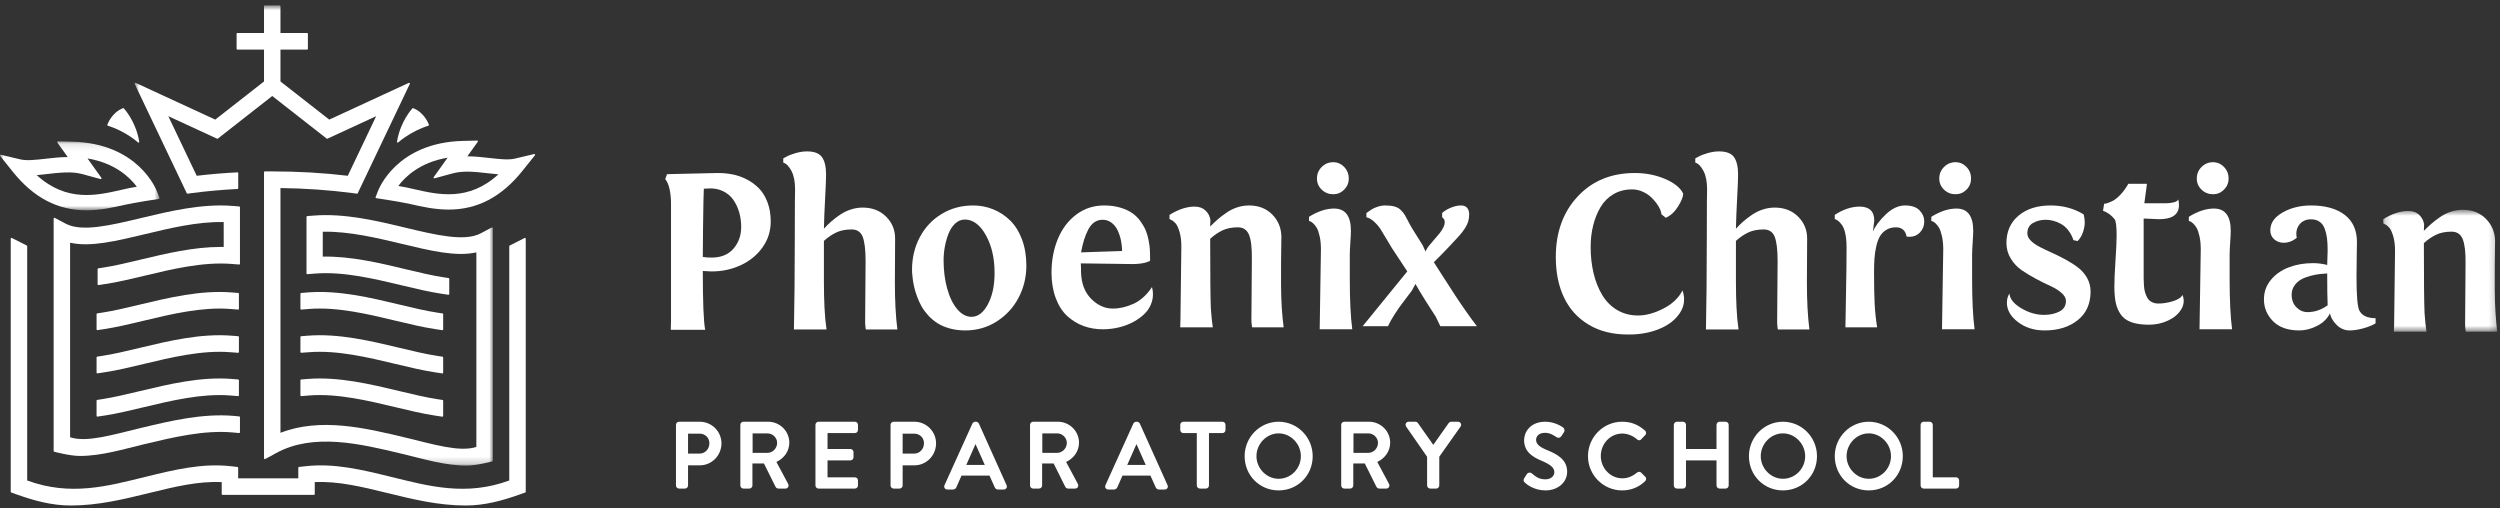 <?xml version="1.0" encoding="UTF-8"?>
<svg width="364px" height="74px" viewBox="0 0 364 74" version="1.1" xmlns="http://www.w3.org/2000/svg" xmlns:xlink="http://www.w3.org/1999/xlink">
    <rect x="0" y="0" width="364" height="74" fill="#333333" stroke="none"/>
    <!-- Generator: Sketch 50.2 (55047) - http://www.bohemiancoding.com/sketch -->
    <title>Group</title>
    <desc>Created with Sketch.</desc>
    <defs>
        <polygon id="path-1" points="0.85 0.783 53.007 0.783 53.007 67.791 0.85 67.791"></polygon>
        <polygon id="path-3" points="0 0.11 23.235 0.11 23.235 10.155 0 10.155"></polygon>
        <polygon id="path-5" points="0.181 0.631 16.799 0.631 16.799 18.377 0.181 18.377"></polygon>
    </defs>
    <g id="Designs" stroke="none" stroke-width="1" fill="none" fill-rule="evenodd">
        <g id="HOME" transform="translate(-30, -79)">
            <g id="Group-3">
                <g id="Group" transform="translate(30, 79)">
                    <path d="M60.288,27.541 C59.476,27.355 58.705,27.178 57.991,27.081 C58.971,25.761 61.125,23.637 65.173,22.96 L63.144,25.795 C63.119,25.832 63.117,25.883 63.144,25.92 C63.17,25.96 63.217,25.976 63.261,25.965 L65.976,25.229 C67.48,24.82 69.293,25.026 71.049,25.226 C71.575,25.286 72.076,25.343 72.569,25.384 C68.222,29.358 63.829,28.351 60.288,27.541 M77.897,22.476 C77.874,22.435 77.827,22.416 77.78,22.427 L74.942,23.099 C74.025,23.316 72.689,23.164 71.272,23.003 L71.208,22.997 C70.231,22.885 69.133,22.761 68.052,22.761 L68.051,22.761 L69.564,20.643 C69.589,20.608 69.593,20.564 69.572,20.526 C69.555,20.49 69.518,20.468 69.477,20.468 L69.475,20.468 L67.468,20.514 C57.74,20.733 55.126,27.556 55.014,27.865 L54.686,28.703 C54.673,28.734 54.676,28.769 54.694,28.799 C54.711,28.827 54.739,28.847 54.772,28.852 L54.873,28.868 C55.015,28.888 58.346,29.387 59.797,29.72 C61.344,30.074 63.269,30.515 65.328,30.515 C69.513,30.515 73.023,28.674 76.059,24.889 L77.891,22.601 C77.919,22.565 77.922,22.515 77.897,22.476" id="Fill-1" fill="#FFFFFF"></path>
                    <path d="M57.859,20.752 C57.876,20.762 57.893,20.765 57.91,20.765 C57.938,20.765 57.963,20.755 57.984,20.737 C58.002,20.721 59.765,19.112 62.377,18.307 C62.405,18.298 62.428,18.279 62.442,18.252 C62.455,18.225 62.456,18.194 62.449,18.165 C62.424,18.095 61.827,16.394 60.166,15.752 C60.126,15.736 60.079,15.747 60.047,15.779 C60.032,15.796 58.287,17.633 57.804,20.639 C57.796,20.685 57.82,20.73 57.859,20.752" id="Fill-3" fill="#FFFFFF"></path>
                    <path d="M76.388,34.65 L74.211,35.747 C74.175,35.766 74.15,35.804 74.15,35.845 L74.15,69.959 C67.834,72.286 62.391,70.77 56.95,69.434 C52.702,68.394 48.689,67.411 44.497,67.88 L43.528,67.989 C43.474,67.995 43.432,68.043 43.432,68.099 L43.432,69.644 L34.677,69.644 L34.677,68.099 C34.677,68.043 34.635,67.995 34.58,67.989 L33.611,67.88 C29.422,67.411 25.407,68.394 21.159,69.434 C15.718,70.77 10.275,72.286 3.959,69.959 L3.959,35.845 C3.959,35.804 3.934,35.766 3.898,35.747 L1.72,34.65 C1.687,34.632 1.645,34.636 1.614,34.654 C1.581,34.675 1.562,34.711 1.562,34.747 L1.562,71.604 C1.562,71.65 1.59,71.692 1.634,71.708 L2.359,71.966 C4.927,72.886 7.528,73.602 10.311,73.602 C14.299,73.602 18.073,72.676 21.726,71.78 C25.394,70.881 28.858,70.031 32.282,70.196 L32.282,71.947 C32.282,72.009 32.33,72.057 32.39,72.057 L45.719,72.057 C45.778,72.057 45.828,72.009 45.828,71.947 L45.828,70.196 C49.251,70.031 52.714,70.881 56.384,71.78 C60.035,72.676 63.809,73.602 67.798,73.602 C70.58,73.602 73.181,72.886 75.749,71.966 L76.474,71.708 C76.518,71.692 76.548,71.65 76.548,71.604 L76.548,34.747 C76.548,34.711 76.527,34.675 76.495,34.654 C76.463,34.636 76.421,34.632 76.388,34.65" id="Fill-5" fill="#FFFFFF"></path>
                    <path d="M34.938,30.168 C34.938,30.112 34.894,30.064 34.838,30.06 L33.861,29.981 C29.373,29.628 24.671,30.756 20.52,31.751 C16.096,32.81 11.92,33.812 9.566,32.566 L7.971,31.721 C7.938,31.705 7.896,31.705 7.864,31.725 C7.83,31.744 7.811,31.781 7.811,31.818 L7.811,65.666 C7.811,65.707 7.833,65.743 7.869,65.762 C7.869,65.762 10.12,66.386 11.626,66.386 C14.771,66.386 17.928,65.413 21.075,64.657 C25.122,63.689 29.707,62.588 33.877,62.964 L34.819,63.051 C34.849,63.053 34.88,63.043 34.903,63.023 C34.925,63.002 34.938,62.972 34.938,62.941 L34.938,60.738 C34.938,60.68 34.896,60.633 34.839,60.628 L34.093,60.56 C29.537,60.148 24.75,61.296 20.52,62.31 C20.514,62.311 20.506,62.313 20.498,62.314 C16.45,63.286 12.632,64.468 10.206,63.665 L10.206,35.34 C13.151,36 16.827,35.118 21.075,34.1 L21.107,34.092 C24.707,33.228 28.783,32.248 32.569,32.333 L32.574,35.956 C32.43,35.954 32.287,35.953 32.141,35.953 C28.18,35.953 24.124,36.926 20.526,37.787 C18.548,38.263 16.678,38.711 14.988,38.966 L14.304,39.07 C14.251,39.078 14.212,39.124 14.212,39.179 L14.212,41.399 C14.212,41.43 14.226,41.46 14.249,41.482 C14.273,41.503 14.305,41.512 14.337,41.508 L15.344,41.353 C17.135,41.083 19.053,40.623 21.082,40.136 C25.058,39.182 29.565,38.104 33.679,38.426 L34.821,38.516 C34.85,38.519 34.882,38.508 34.903,38.488 C34.925,38.467 34.938,38.437 34.938,38.406 L34.938,30.168 Z" id="Fill-7" fill="#FFFFFF"></path>
                    <path d="M34.786,42.764 C34.786,42.707 34.744,42.66 34.686,42.655 L33.715,42.578 C29.231,42.221 24.527,43.351 20.376,44.346 C18.398,44.82 16.528,45.269 14.838,45.524 L14.152,45.628 C14.099,45.637 14.06,45.683 14.06,45.737 L14.06,47.957 C14.06,47.988 14.074,48.02 14.098,48.04 C14.118,48.057 14.143,48.067 14.169,48.067 C14.174,48.067 14.18,48.067 14.185,48.065 L15.194,47.912 C16.985,47.642 18.901,47.182 20.935,46.694 C24.913,45.74 29.422,44.661 33.527,44.984 L34.669,45.078 C34.699,45.082 34.728,45.071 34.752,45.05 C34.774,45.028 34.786,45 34.786,44.968 L34.786,42.764 Z" id="Fill-9" fill="#FFFFFF"></path>
                    <path d="M34.786,49.062 C34.786,49.004 34.744,48.958 34.686,48.953 L33.715,48.876 C29.229,48.519 24.529,49.648 20.376,50.643 C18.398,51.118 16.528,51.567 14.838,51.822 L14.152,51.926 C14.099,51.935 14.06,51.981 14.06,52.034 L14.06,54.254 C14.06,54.286 14.074,54.317 14.098,54.338 C14.118,54.355 14.143,54.365 14.169,54.365 C14.174,54.365 14.18,54.365 14.185,54.363 L15.194,54.21 C16.985,53.94 18.901,53.48 20.931,52.993 C24.91,52.039 29.415,50.956 33.529,51.282 L34.669,51.368 C34.699,51.372 34.73,51.361 34.752,51.34 C34.774,51.32 34.786,51.291 34.786,51.26 L34.786,49.062 Z" id="Fill-11" fill="#FFFFFF"></path>
                    <path d="M33.715,55.173 C29.231,54.818 24.525,55.947 20.376,56.942 C18.397,57.415 16.528,57.864 14.838,58.121 L14.152,58.225 C14.098,58.233 14.06,58.278 14.06,58.333 L14.06,60.553 C14.06,60.585 14.074,60.615 14.096,60.635 C14.116,60.653 14.143,60.662 14.168,60.662 C14.173,60.662 14.179,60.662 14.185,60.66 L15.194,60.508 C16.985,60.237 18.901,59.777 20.935,59.289 C24.911,58.335 29.42,57.255 33.527,57.581 L34.667,57.675 C34.699,57.677 34.727,57.667 34.75,57.647 C34.774,57.626 34.786,57.597 34.786,57.567 L34.786,55.359 C34.786,55.303 34.742,55.255 34.685,55.251 L33.715,55.173 Z" id="Fill-13" fill="#FFFFFF"></path>
                    <g id="Group-17" transform="translate(18.747, 0)">
                        <mask id="mask-2" fill="white">
                            <use xlink:href="#path-1"></use>
                        </mask>
                        <g id="Clip-16"></g>
                        <path d="M8.448,28.137 C8.468,28.179 8.513,28.205 8.56,28.198 L9.34,28.096 C11.389,27.828 13.573,27.631 15.835,27.512 C15.893,27.509 15.939,27.46 15.939,27.402 L15.939,25.202 C15.939,25.172 15.926,25.144 15.904,25.122 C15.882,25.101 15.851,25.087 15.824,25.093 C13.769,25.2 11.775,25.369 9.894,25.594 L5.759,16.916 L12.856,20.192 C12.894,20.209 12.936,20.203 12.969,20.178 L20.892,13.979 L28.814,20.178 C28.847,20.203 28.889,20.209 28.927,20.192 L36.023,16.916 L31.889,25.594 C28.36,25.172 24.66,24.956 20.892,24.956 L19.803,24.956 C19.741,24.956 19.693,25.007 19.693,25.067 L19.693,66.748 C19.693,66.787 19.714,66.823 19.746,66.842 C19.78,66.862 19.821,66.864 19.855,66.845 L21.463,65.965 C26.91,62.986 33.729,64.62 39.744,66.063 C42.89,66.817 46.047,67.791 49.192,67.791 C50.698,67.791 52.949,67.168 52.949,67.168 C52.985,67.149 53.007,67.111 53.007,67.072 L53.007,33.224 C53.007,33.186 52.988,33.15 52.954,33.129 C52.923,33.111 52.881,33.109 52.848,33.126 L51.253,33.972 C48.9,35.217 44.721,34.216 40.298,33.156 C36.148,32.16 31.444,31.031 26.958,31.387 L25.982,31.464 C25.926,31.468 25.881,31.516 25.881,31.574 L25.881,39.812 C25.881,39.843 25.893,39.871 25.916,39.892 C25.938,39.912 25.968,39.925 25.998,39.922 L27.14,39.83 C31.25,39.506 35.757,40.588 39.736,41.542 C41.765,42.028 43.682,42.488 45.474,42.759 L46.54,42.921 C46.569,42.926 46.602,42.916 46.625,42.896 C46.65,42.874 46.664,42.844 46.664,42.812 L46.664,40.592 C46.664,40.537 46.624,40.492 46.571,40.484 L45.83,40.372 C44.14,40.115 42.27,39.667 40.291,39.193 C36.563,38.298 32.339,37.286 28.244,37.362 L28.249,33.739 C32.05,33.659 36.133,34.638 39.75,35.505 C43.995,36.524 47.669,37.406 50.612,36.746 L50.612,65.071 C48.183,65.874 44.351,64.685 40.295,63.714 C34.493,62.322 27.922,60.746 22.089,63.019 L22.089,27.38 C25.649,27.424 29.132,27.665 32.442,28.096 L33.221,28.198 C33.27,28.205 33.315,28.179 33.336,28.137 L40.922,12.213 C40.942,12.17 40.934,12.121 40.901,12.088 C40.87,12.055 40.82,12.046 40.778,12.065 L29.189,17.415 L22.089,11.862 L22.089,7.22 L25.973,7.22 C26.034,7.22 26.082,7.171 26.082,7.111 L26.082,4.915 C26.082,4.855 26.034,4.806 25.973,4.806 L22.089,4.806 L22.089,0.892 C22.089,0.831 22.041,0.782 21.98,0.782 L19.803,0.782 C19.741,0.782 19.693,0.831 19.693,0.892 L19.693,4.806 L15.81,4.806 C15.749,4.806 15.701,4.855 15.701,4.915 L15.701,7.111 C15.701,7.171 15.749,7.22 15.81,7.22 L19.693,7.22 L19.693,11.862 L12.592,17.415 L1.004,12.065 C0.963,12.046 0.913,12.055 0.88,12.088 C0.849,12.121 0.841,12.17 0.861,12.213 L8.448,28.137 Z" id="Fill-15" fill="#FFFFFF" mask="url(#mask-2)"></path>
                    </g>
                    <path d="M64.526,45.746 C64.526,45.69 64.487,45.645 64.433,45.637 L63.691,45.524 C62,45.268 60.132,44.82 58.153,44.346 C54.003,43.351 49.301,42.222 44.814,42.578 L43.844,42.655 C43.788,42.66 43.742,42.707 43.742,42.763 L43.742,44.965 C43.742,44.996 43.755,45.024 43.778,45.046 C43.8,45.067 43.83,45.078 43.86,45.075 L45.002,44.983 C49.115,44.659 53.622,45.741 57.596,46.695 C59.627,47.181 61.544,47.641 63.334,47.912 L64.401,48.074 C64.406,48.074 64.412,48.074 64.417,48.074 C64.442,48.074 64.469,48.065 64.489,48.047 C64.512,48.027 64.526,47.997 64.526,47.966 L64.526,45.746 Z" id="Fill-18" fill="#FFFFFF"></path>
                    <path d="M64.526,52.043 C64.526,51.988 64.487,51.943 64.433,51.935 L63.691,51.821 C62,51.566 60.132,51.118 58.153,50.642 C54.003,49.649 49.299,48.52 44.814,48.876 L43.844,48.953 C43.788,48.957 43.742,49.003 43.742,49.061 L43.742,51.255 C43.742,51.286 43.755,51.314 43.778,51.335 C43.799,51.355 43.827,51.366 43.86,51.363 L45.002,51.281 C49.113,50.959 53.622,52.039 57.596,52.993 C59.627,53.479 61.544,53.939 63.334,54.21 L64.401,54.372 C64.406,54.372 64.412,54.372 64.417,54.372 C64.442,54.372 64.469,54.363 64.489,54.345 C64.512,54.325 64.526,54.295 64.526,54.263 L64.526,52.043 Z" id="Fill-20" fill="#FFFFFF"></path>
                    <path d="M63.691,58.121 C62,57.864 60.132,57.415 58.153,56.942 C54.005,55.947 49.301,54.818 44.814,55.173 L43.844,55.251 C43.788,55.255 43.742,55.303 43.742,55.359 L43.742,57.563 C43.742,57.595 43.755,57.625 43.778,57.645 C43.802,57.666 43.83,57.677 43.861,57.674 L45.002,57.581 C49.115,57.255 53.622,58.337 57.598,59.291 C59.627,59.777 61.544,60.237 63.334,60.508 L64.401,60.67 C64.406,60.67 64.412,60.671 64.417,60.671 C64.442,60.671 64.469,60.662 64.489,60.645 C64.512,60.623 64.526,60.593 64.526,60.561 L64.526,58.341 C64.526,58.288 64.487,58.242 64.434,58.233 L63.691,58.121 Z" id="Fill-22" fill="#FFFFFF"></path>
                    <g id="Group-26" transform="translate(0, 20.468)">
                        <mask id="mask-4" fill="white">
                            <use xlink:href="#path-3"></use>
                        </mask>
                        <g id="Clip-25"></g>
                        <path d="M6.866,4.868 L6.853,4.759 L6.872,4.868 C8.623,4.668 10.434,4.463 11.94,4.87 L14.653,5.607 C14.699,5.619 14.745,5.6 14.772,5.562 C14.797,5.525 14.797,5.473 14.77,5.435 L12.743,2.602 C16.79,3.279 18.943,5.402 19.921,6.723 C19.209,6.82 18.439,6.997 17.626,7.183 C14.085,7.993 9.693,9 5.344,5.026 C5.839,4.985 6.341,4.928 6.866,4.868 M12.588,10.155 C14.644,10.155 16.57,9.716 18.118,9.362 C19.552,9.033 22.897,8.53 23.041,8.508 L23.142,8.494 C23.175,8.488 23.205,8.469 23.222,8.441 C23.238,8.411 23.239,8.376 23.228,8.345 L22.902,7.507 C22.796,7.216 20.193,0.375 10.448,0.156 L8.44,0.11 L8.437,0.11 C8.397,0.11 8.361,0.132 8.34,0.168 C8.323,0.206 8.326,0.25 8.35,0.283 L9.865,2.402 L9.863,2.402 C8.782,2.402 7.683,2.527 6.706,2.637 L6.637,2.645 C5.225,2.806 3.891,2.958 2.974,2.741 L0.132,2.069 C0.089,2.056 0.042,2.077 0.017,2.116 C-0.008,2.155 -0.005,2.207 0.025,2.243 L1.857,4.531 C4.891,8.316 8.401,10.155 12.588,10.155" id="Fill-24" fill="#FFFFFF" mask="url(#mask-4)"></path>
                    </g>
                    <path d="M15.7,18.306 C18.312,19.113 20.074,20.72 20.092,20.736 C20.112,20.756 20.138,20.766 20.165,20.766 C20.182,20.766 20.201,20.761 20.218,20.752 C20.257,20.73 20.281,20.684 20.273,20.638 C19.788,17.633 18.045,15.795 18.028,15.778 C17.998,15.746 17.95,15.737 17.911,15.751 C16.25,16.393 15.653,18.094 15.628,18.166 C15.619,18.195 15.62,18.225 15.634,18.251 C15.649,18.278 15.67,18.299 15.7,18.306" id="Fill-27" fill="#FFFFFF"></path>
                    <path d="M102.362,33.24 L102.329,37.406 C102.604,37.472 103.024,37.505 103.585,37.505 C104.974,37.505 106.043,37.072 106.793,36.207 C107.542,35.339 107.917,34.284 107.917,33.04 C107.917,32.296 107.821,31.589 107.628,30.916 C107.435,30.244 107.15,29.638 106.777,29.099 C106.402,28.561 105.901,28.139 105.273,27.833 C104.645,27.528 103.938,27.397 103.156,27.441 L102.478,27.475 C102.445,27.819 102.406,29.74 102.362,33.24 M102.676,48.02 L97.668,48.02 L97.7,46.688 L97.7,46.67 L97.7,46.653 L97.7,46.637 L97.7,46.603 L97.7,46.587 L97.7,46.57 L97.7,46.554 L97.7,46.537 L97.7,46.521 L97.7,46.504 L97.7,46.47 L97.7,46.453 L97.7,46.437 L97.7,46.42 L97.7,46.403 L97.7,46.387 L97.7,46.354 L97.7,46.337 L97.7,46.321 L97.7,46.304 L97.7,46.288 L97.7,46.271 L97.7,46.237 L97.7,46.22 L97.7,46.203 L97.7,46.187 L97.7,46.17 L97.7,46.137 L97.7,46.121 L97.7,46.104 L97.7,46.088 L97.7,46.071 L97.7,46.053 L97.7,46.02 L97.7,46.003 L97.7,45.987 L97.7,45.97 L97.7,45.954 L97.7,45.921 L97.7,45.904 L97.7,45.886 L97.7,45.871 L97.7,45.853 L97.7,45.82 L97.7,45.803 L97.7,45.787 L97.7,45.77 L97.7,45.737 L97.7,45.721 L97.7,45.704 L97.7,45.686 L97.7,45.671 L97.7,45.638 L97.7,45.62 L97.7,45.605 L97.7,45.587 L97.7,45.554 L97.7,45.537 L97.7,45.521 L97.7,45.504 L97.7,45.486 L97.7,45.453 L97.7,45.438 L97.7,45.42 L97.7,45.405 L97.7,45.371 L97.7,45.354 L97.7,45.337 L97.7,45.321 L97.7,45.286 L97.7,45.271 L97.7,45.253 L97.7,45.238 L97.7,45.205 L97.7,45.187 L97.7,45.17 L97.7,45.154 L97.7,45.12 L97.7,45.104 L97.7,45.087 L97.7,45.071 L97.7,45.038 L97.7,45.02 L97.7,45.005 L97.7,44.97 L97.7,44.954 L97.7,44.937 L97.7,44.92 L97.7,44.887 L97.7,44.871 L97.7,44.853 L97.7,44.838 L97.7,44.805 L97.7,44.787 L97.7,44.77 L97.7,44.737 L97.7,44.721 L97.7,44.704 L97.7,44.688 L97.7,44.655 L97.7,44.638 L97.7,44.62 L97.7,44.587 L97.7,44.57 L97.7,44.554 L97.7,44.521 L97.7,44.504 L97.7,44.488 L97.7,44.471 L97.7,44.438 L97.7,44.421 L97.7,44.403 L97.7,44.37 L97.7,44.354 L97.7,44.337 L97.7,44.304 L97.7,44.288 L97.7,44.271 L97.7,44.238 L97.7,44.221 L97.7,44.203 L97.7,44.17 L97.7,44.154 L97.7,44.137 L97.7,44.104 L97.7,44.088 L97.7,44.071 L97.7,44.054 L97.7,44.021 L97.7,44.003 L97.7,43.988 L97.7,43.954 L97.7,43.937 L97.7,43.904 L97.7,43.888 L97.7,43.871 L97.7,43.838 L97.7,43.821 L97.7,43.803 L97.7,43.77 L97.7,43.755 L97.7,43.737 L97.7,43.704 L97.7,43.688 L97.7,43.671 L97.7,43.638 L97.7,43.621 L97.7,43.605 L97.7,43.572 L97.7,43.555 L97.7,43.537 L97.7,43.504 L97.7,43.487 L97.7,43.454 L97.7,43.438 L97.7,43.421 L97.7,43.388 L97.7,43.372 L97.7,43.355 L97.7,43.322 L97.7,43.304 L97.7,43.271 L97.7,43.254 L97.7,43.238 L97.7,43.205 L97.7,43.188 L97.7,43.172 L97.7,43.137 L97.7,43.122 L97.7,43.087 L97.7,43.071 L97.7,43.054 L97.7,43.021 L97.7,43.005 L97.7,42.972 L97.7,42.955 L97.7,42.937 L97.7,42.904 L97.7,42.887 L97.7,42.854 L97.7,42.838 L97.7,42.821 L97.7,42.788 L97.7,42.77 L97.7,42.737 L97.7,42.72 L97.7,42.704 L97.7,42.671 L97.7,42.654 L97.7,42.621 L97.7,42.605 L97.7,42.571 L97.7,42.555 L97.7,42.537 L97.7,42.504 L97.7,42.489 L97.7,42.456 L97.7,42.438 L97.7,42.421 L97.7,42.388 L97.7,42.371 L97.7,42.337 L97.7,42.322 L97.7,42.289 L97.7,42.271 L97.7,42.256 L97.7,42.221 L97.7,42.205 L97.7,42.171 L97.7,42.155 L97.7,42.122 L97.7,42.104 L97.7,42.071 L97.7,42.054 L97.7,42.038 L97.7,42.004 L97.7,41.988 L97.7,41.955 L97.7,41.938 L97.7,41.905 L97.7,41.889 L97.7,41.854 L97.7,41.838 L97.7,41.804 L97.7,41.788 L97.7,41.771 L97.7,41.738 L97.7,41.722 L97.7,41.689 L97.7,41.671 L97.7,41.638 L97.7,41.621 L97.7,41.588 L97.7,41.572 L97.7,41.539 L97.7,41.522 L97.7,41.489 L97.7,41.472 L97.7,41.438 L97.7,41.421 L97.7,41.405 L97.7,41.372 L97.7,41.355 L97.7,41.322 L97.7,41.305 L97.7,41.272 L97.7,41.254 L97.7,41.221 L97.7,41.205 L97.7,41.172 L97.7,41.155 L97.7,41.122 L97.7,41.105 L97.7,41.072 L97.7,41.054 L97.7,41.021 L97.7,41.005 L97.7,40.972 L97.7,40.955 L97.7,40.922 L97.7,40.905 L97.7,40.872 L97.7,40.854 L97.7,40.821 L97.7,40.806 L97.7,40.772 L97.7,40.755 L97.7,40.722 L97.7,40.705 L97.7,40.672 L97.7,40.654 L97.7,40.621 L97.7,40.606 L97.7,40.571 L97.7,40.538 L97.7,40.522 L97.7,40.489 L97.7,40.472 L97.7,40.439 L97.7,40.421 L97.7,40.388 L97.7,40.371 L97.7,40.338 L97.7,40.322 L97.7,40.289 L97.7,40.272 L97.7,40.239 L97.7,40.221 L97.7,40.188 L97.7,40.171 L97.7,40.138 L97.7,40.105 L97.7,40.089 L97.7,40.056 L97.7,40.039 L97.7,40.006 L97.7,39.988 L97.7,39.955 L97.7,39.938 L97.7,39.905 L97.7,39.889 L97.7,39.856 L97.7,39.821 L97.7,39.804 L97.7,39.771 L97.7,39.755 L97.7,39.722 L97.7,39.705 L97.7,39.672 L97.7,39.639 L97.7,39.622 L97.7,39.588 L97.7,39.571 L97.7,39.538 L97.7,39.522 L97.7,39.489 L97.7,39.472 L97.7,39.439 L97.7,39.406 L97.7,39.389 L97.7,39.355 L97.7,39.34 L97.7,39.305 L97.7,39.272 L97.7,39.255 L97.7,39.222 L97.7,39.206 L97.7,39.173 L97.7,39.155 L97.7,39.122 L97.7,39.089 L97.7,39.072 L97.7,39.039 L97.7,39.022 L97.7,38.989 L97.7,38.956 L97.7,38.938 L97.7,38.905 L97.7,38.888 L97.7,38.855 L97.7,38.822 L97.7,38.806 L97.7,38.773 L97.7,38.756 L97.7,38.723 L97.7,38.688 L97.7,38.672 L97.7,38.639 L97.7,38.622 L97.7,38.589 L97.7,38.556 L97.7,38.538 L97.7,38.505 L97.7,38.488 L97.7,38.456 L97.7,38.423 L97.7,38.406 L97.7,38.373 L97.7,38.338 L97.7,38.323 L97.7,38.29 L97.7,38.272 L97.7,38.239 L97.7,38.206 L97.7,38.189 L97.7,38.156 L97.7,38.123 L97.7,38.105 L97.7,38.072 L97.7,38.057 L97.7,38.022 L97.7,37.989 L97.7,37.971 L97.7,37.938 L97.7,37.905 L97.7,37.89 L97.7,37.857 L97.7,37.822 L97.7,37.806 L97.7,37.772 L97.7,37.738 L97.7,37.723 L97.7,37.69 L97.7,37.672 L97.7,37.639 L97.7,37.606 L97.7,37.589 L97.7,37.556 L97.7,37.523 L97.7,37.505 L97.7,37.472 L97.7,37.439 L97.7,37.422 L97.7,37.389 L97.7,37.356 L97.7,37.34 L97.7,37.305 L97.7,37.272 L97.7,37.255 L97.7,37.222 L97.7,37.189 L97.7,37.173 L97.7,37.14 L97.7,37.106 L97.7,37.09 L97.7,37.055 L97.7,37.022 L97.7,37.006 L97.7,36.973 L97.7,36.94 L97.7,36.923 L97.7,36.89 L97.7,36.855 L97.7,36.822 L97.7,36.806 L97.7,36.773 L97.7,36.74 L97.7,36.723 L97.7,36.688 L97.7,36.655 L97.7,36.639 L97.7,36.606 L97.7,36.573 L97.7,36.556 L97.7,36.523 L97.7,36.488 L97.7,36.455 L97.7,36.44 L97.7,36.406 L97.7,36.373 L97.7,36.356 L97.7,36.323 L97.7,36.29 L97.7,36.273 L97.7,36.24 L97.7,36.207 L97.7,36.173 L97.7,36.156 L97.7,36.123 L97.7,36.09 L97.7,36.073 L97.7,36.04 L97.7,36.007 L97.7,35.973 L97.7,35.956 L97.7,35.923 L97.7,35.89 L97.7,35.857 L97.7,35.84 L97.7,35.807 L97.7,35.772 L97.7,35.756 L97.7,35.723 L97.7,35.69 L97.7,35.657 L97.7,35.64 L97.7,35.607 L97.7,35.572 L97.7,35.539 L97.7,35.523 L97.7,35.49 L97.7,35.457 L97.7,35.422 L97.7,35.407 L97.7,35.372 L97.7,35.339 L97.7,35.306 L97.7,35.29 L97.7,35.257 L97.7,35.222 L97.7,35.189 L97.7,35.174 L97.7,35.141 L97.7,35.106 L97.7,35.073 L97.7,35.056 L97.7,35.023 L97.7,34.989 L97.7,34.956 L97.7,34.941 L97.7,34.906 L97.7,34.873 L97.7,34.84 L97.7,34.823 L97.7,34.789 L97.7,34.756 L97.7,34.723 L97.7,34.69 L97.7,34.673 L97.7,34.64 L97.7,34.607 L97.7,34.574 L97.7,34.556 L97.7,34.523 L97.7,34.49 L97.7,34.456 L97.7,34.423 L97.7,34.407 L97.7,34.374 L97.7,34.339 L97.7,34.306 L97.7,34.273 L97.7,34.257 L97.7,34.224 L97.7,34.19 L97.7,34.157 L97.7,34.123 L97.7,34.106 L97.7,34.073 L97.7,34.04 L97.7,34.007 L97.7,33.974 L97.7,33.957 L97.7,33.924 L97.7,33.89 L97.7,33.857 L97.7,33.824 L97.7,33.807 L97.7,33.774 L97.7,33.739 L97.7,33.706 L97.7,33.673 L97.7,33.64 L97.7,33.624 L97.7,33.59 L97.7,33.557 L97.7,33.524 L97.7,33.491 L97.7,33.473 L97.7,33.44 L97.7,33.407 L97.7,33.372 L97.7,33.339 L97.7,33.306 L97.7,33.273 L97.7,33.258 L97.7,33.223 L97.7,33.19 L97.7,33.157 L97.7,33.124 L97.7,33.091 L97.7,33.073 L97.7,33.04 L97.7,33.007 L97.7,32.974 L97.7,32.941 L97.7,32.908 L97.7,32.873 L97.7,32.858 L97.7,32.823 L97.7,32.79 L97.7,32.757 L97.7,32.724 L97.7,32.691 L97.7,32.656 L97.7,32.64 L97.7,32.607 L97.7,32.574 L97.7,32.541 L97.7,32.507 L97.7,32.473 L97.7,32.44 L97.7,32.407 L97.7,32.39 L97.7,32.357 L97.7,32.324 L97.7,32.291 L97.7,32.256 L97.7,32.223 L97.7,32.19 L97.7,32.157 L97.7,32.124 L97.7,32.107 L97.7,32.074 L97.7,32.04 L97.7,32.007 L97.7,31.974 L97.7,31.94 L97.7,31.907 L97.7,31.874 L97.7,31.841 L97.7,31.807 L97.7,31.774 L97.7,31.757 L97.7,31.724 L97.7,31.691 L97.7,31.658 L97.7,31.625 L97.7,31.59 L97.7,31.557 L97.7,31.524 L97.7,31.491 L97.7,31.458 L97.7,31.425 L97.7,31.39 L97.7,31.357 L97.7,31.324 L97.7,31.291 L97.7,31.274 L97.7,31.241 L97.7,31.208 L97.7,31.175 L97.7,31.141 L97.7,31.108 L97.7,31.074 L97.7,31.041 L97.7,31.008 L97.7,30.975 L97.7,30.941 L97.7,30.908 L97.7,30.874 L97.7,30.841 L97.7,30.808 L97.7,30.775 L97.7,30.742 L97.7,30.708 L97.7,30.674 L97.7,30.641 L97.7,30.608 L97.7,30.575 L97.7,30.542 L97.7,30.507 L97.7,30.474 L97.7,30.441 L97.7,30.408 L97.7,30.375 L97.7,30.342 L97.7,30.307 L97.7,30.274 L97.7,30.241 L97.7,30.208 L97.7,30.157 L97.7,30.124 L97.7,30.091 L97.7,30.058 L97.7,30.025 L97.7,29.992 L97.7,29.957 L97.7,29.792 C97.7,28.015 97.419,26.775 96.858,26.075 L97.122,25.358 L104.362,25.193 C105.124,25.181 105.862,25.242 106.579,25.376 C107.294,25.508 107.997,25.75 108.686,26.1 C109.375,26.451 109.978,26.889 110.497,27.416 C111.015,27.944 111.431,28.622 111.745,29.449 C112.059,30.277 112.217,31.212 112.217,32.256 C112.217,33.646 111.82,34.898 111.026,36.014 C110.233,37.131 109.18,37.995 107.867,38.606 C106.557,39.217 105.14,39.522 103.62,39.522 C103.354,39.522 102.925,39.5 102.329,39.455 C102.329,44.032 102.445,46.886 102.676,48.02" id="Fill-29" fill="#FFFFFF"></path>
                    <path d="M119.962,33.291 C120.336,32.891 120.698,32.538 121.045,32.233 C121.392,31.927 121.812,31.607 122.301,31.275 C122.791,30.941 123.318,30.683 123.88,30.501 C124.443,30.316 125.021,30.225 125.616,30.225 C126.994,30.225 128.123,30.661 129.006,31.532 C129.887,32.406 130.328,33.468 130.328,34.723 C130.328,35.046 130.323,36.148 130.312,38.031 C130.3,39.914 130.295,40.961 130.295,41.172 C130.295,43.794 130.415,46.059 130.659,47.971 L126.063,47.971 L126.013,47.604 C125.98,47.36 125.964,47.114 125.964,46.87 C125.964,45.982 125.975,44.512 125.996,42.463 C126.019,40.413 126.03,38.938 126.03,38.039 C126.03,36.384 125.889,35.199 125.608,34.482 C125.327,33.766 124.79,33.407 123.996,33.407 C123.115,33.407 122.362,33.557 121.74,33.857 C121.115,34.157 120.523,34.563 119.962,35.073 L119.962,36.806 L119.962,41.138 C119.962,42.383 119.99,43.591 120.045,44.762 C120.1,45.935 120.198,47.004 120.342,47.971 L115.597,47.971 C115.674,44.249 115.715,39.919 115.721,34.982 C115.727,30.044 115.741,27.571 115.763,27.558 C115.763,26.437 115.583,25.539 115.226,24.867 C114.866,24.196 114.473,23.8 114.043,23.677 L114.043,23.06 L114.507,22.809 C114.826,22.631 115.272,22.46 115.844,22.293 C116.418,22.128 116.969,22.043 117.499,22.043 C118.558,22.043 119.283,22.321 119.679,22.877 C120.078,23.433 120.276,24.288 120.276,25.443 C120.276,26.009 120.229,27.164 120.136,28.909 C120.042,30.652 119.984,32.113 119.962,33.291" id="Fill-31" fill="#FFFFFF"></path>
                    <path d="M137.906,42.004 C138.254,43.265 138.742,44.268 139.37,45.012 C139.998,45.756 140.691,46.129 141.454,46.129 C142.39,46.129 143.183,45.523 143.833,44.312 C144.485,43.101 144.81,41.579 144.81,39.746 C144.81,37.579 144.385,35.742 143.536,34.231 C142.688,32.721 141.668,31.965 140.477,31.965 C139.959,31.965 139.495,32.157 139.081,32.54 C138.667,32.922 138.342,33.417 138.104,34.023 C137.869,34.629 137.689,35.263 137.567,35.931 C137.447,36.597 137.386,37.252 137.386,37.897 C137.386,39.374 137.559,40.744 137.906,42.004 M133.922,34.539 C134.677,33.113 135.735,31.984 137.095,31.157 C138.459,30.329 139.987,29.915 141.685,29.915 C142.708,29.915 143.682,30.101 144.602,30.474 C145.522,30.847 146.347,31.387 147.073,32.097 C147.801,32.809 148.378,33.731 148.803,34.863 C149.226,35.997 149.438,37.269 149.438,38.68 C149.438,40.335 149.067,41.879 148.323,43.312 C147.578,44.745 146.52,45.904 145.149,46.787 C143.775,47.67 142.24,48.111 140.543,48.111 C139.728,48.111 138.973,48.013 138.278,47.82 C137.584,47.625 136.992,47.373 136.502,47.061 C136.011,46.751 135.564,46.376 135.161,45.937 C134.76,45.497 134.435,45.058 134.186,44.62 C133.938,44.181 133.721,43.707 133.533,43.196 C133.346,42.685 133.205,42.229 133.113,41.829 C133.018,41.429 132.946,41.026 132.897,40.621 C132.848,40.215 132.816,39.924 132.805,39.746 C132.796,39.57 132.79,39.418 132.79,39.296 C132.79,37.553 133.168,35.967 133.922,34.539" id="Fill-33" fill="#FFFFFF"></path>
                    <path d="M160.54,31.998 C160.088,31.998 159.685,32.121 159.334,32.365 C158.979,32.609 158.682,32.968 158.44,33.44 C158.198,33.911 157.996,34.405 157.837,34.922 C157.676,35.44 157.531,36.047 157.398,36.747 C158.048,36.735 159.029,36.702 160.341,36.647 C161.653,36.591 162.666,36.558 163.383,36.547 C163.372,36.002 163.311,35.473 163.202,34.955 C163.091,34.438 162.925,33.953 162.706,33.498 C162.485,33.042 162.188,32.678 161.811,32.406 C161.438,32.133 161.013,31.998 160.54,31.998 Z M167.451,37.979 L167.153,38.113 C166.59,38.335 165.831,38.447 164.87,38.447 L157.365,38.346 C157.387,38.601 157.398,39.023 157.398,39.612 C157.443,41.268 157.935,42.567 158.879,43.512 C159.821,44.457 160.871,44.927 162.027,44.927 C163.019,44.927 164.025,44.694 165.045,44.228 C166.064,43.762 166.959,42.951 167.732,41.796 C167.92,42.519 167.92,43.21 167.732,43.871 C167.543,44.531 167.215,45.104 166.748,45.586 C166.279,46.071 165.715,46.492 165.053,46.853 C164.392,47.214 163.675,47.486 162.905,47.669 C162.133,47.853 161.355,47.944 160.572,47.944 C159.569,47.944 158.635,47.785 157.771,47.469 C156.904,47.152 156.12,46.675 155.414,46.036 C154.709,45.397 154.149,44.539 153.738,43.462 C153.324,42.385 153.11,41.146 153.099,39.746 C153.099,37.913 153.411,36.252 154.034,34.764 C154.656,33.276 155.556,32.096 156.729,31.223 C157.903,30.351 159.245,29.915 160.755,29.915 C161.636,29.915 162.433,30.024 163.144,30.239 C163.855,30.457 164.439,30.729 164.895,31.056 C165.353,31.384 165.75,31.787 166.087,32.264 C166.423,32.743 166.676,33.191 166.846,33.613 C167.017,34.037 167.149,34.506 167.243,35.022 C167.338,35.539 167.395,35.95 167.417,36.255 C167.44,36.561 167.451,36.874 167.451,37.197 L167.451,37.979 Z" id="Fill-35" fill="#FFFFFF"></path>
                    <path d="M186.901,47.661 L182.305,47.661 L182.253,47.294 C182.222,47.05 182.205,46.806 182.205,46.56 C182.205,45.672 182.216,44.203 182.239,42.153 C182.259,40.105 182.27,38.63 182.27,37.729 C182.294,36.096 182.155,34.917 181.856,34.188 C181.559,33.461 181.019,33.097 180.236,33.097 C179.355,33.097 178.602,33.248 177.98,33.547 C177.359,33.848 176.765,34.253 176.203,34.764 C176.203,40.174 176.237,43.572 176.303,44.962 C176.39,46.173 176.484,47.072 176.584,47.661 L171.838,47.661 L171.872,46.611 L172.003,36.03 C172.014,35.153 171.93,34.405 171.747,33.788 C171.566,33.172 171.367,32.744 171.152,32.506 C170.936,32.267 170.736,32.11 170.549,32.031 L170.283,31.897 L170.283,31.282 C171.574,30.482 172.792,30.082 173.937,30.082 C174.6,30.082 175.129,30.274 175.526,30.656 C175.923,31.039 176.159,31.497 176.237,32.031 L176.203,32.98 C176.599,32.58 176.966,32.234 177.302,31.94 C177.638,31.645 178.055,31.326 178.551,30.981 C179.047,30.638 179.577,30.373 180.138,30.19 C180.7,30.006 181.272,29.915 181.856,29.915 C183.234,29.915 184.356,30.348 185.223,31.215 C186.087,32.081 186.537,33.147 186.57,34.413 C186.526,36.813 186.509,39.171 186.52,41.487 C186.53,43.803 186.659,45.861 186.901,47.661" id="Fill-37" fill="#FFFFFF"></path>
                    <path d="M191.75,25.999 C191.75,25.333 191.98,24.77 192.444,24.308 C192.906,23.847 193.464,23.617 194.114,23.617 C194.731,23.617 195.263,23.847 195.709,24.308 C196.155,24.77 196.379,25.333 196.379,25.999 C196.379,26.632 196.155,27.172 195.709,27.616 C195.263,28.06 194.731,28.282 194.114,28.282 C193.464,28.282 192.906,28.06 192.444,27.616 C191.98,27.172 191.75,26.632 191.75,25.999 Z M196.529,40.513 C196.529,43.69 196.649,46.167 196.891,47.944 L192.147,47.944 L192.328,36.314 C192.328,35.603 192.267,34.972 192.147,34.423 C192.025,33.872 191.887,33.464 191.733,33.198 C191.578,32.932 191.408,32.713 191.22,32.54 C191.033,32.366 190.889,32.264 190.791,32.231 C190.691,32.198 190.625,32.181 190.592,32.181 L190.592,31.565 C191.881,30.765 193.098,30.365 194.246,30.365 C195.877,30.365 196.693,31.448 196.693,33.613 C196.693,33.947 196.665,34.511 196.61,35.306 C196.554,36.099 196.529,36.72 196.529,37.164 L196.529,40.513 Z" id="Fill-39" fill="#FFFFFF"></path>
                    <path d="M209.712,47.494 L209.067,46.16 L209.1,46.193 C208.681,45.56 208.172,44.767 207.571,43.811 C206.969,42.855 206.477,42.034 206.093,41.346 C206.035,41.423 205.946,41.59 205.819,41.845 C205.693,42.101 205.601,42.268 205.546,42.344 C205.082,42.956 204.654,43.523 204.257,44.044 C203.86,44.567 203.462,45.135 203.065,45.752 C202.668,46.37 202.343,46.949 202.09,47.494 L198.403,47.494 L204.901,39.513 L202.668,36.129 C202.481,35.83 202.203,35.363 201.834,34.731 C201.465,34.097 201.173,33.616 200.958,33.289 C200.744,32.961 200.453,32.628 200.091,32.289 C199.725,31.951 199.345,31.73 198.949,31.631 L198.949,31.014 C199.258,30.792 199.517,30.614 199.725,30.482 C199.934,30.348 200.225,30.22 200.594,30.098 C200.962,29.976 201.329,29.915 201.693,29.915 C202.234,29.915 202.689,29.967 203.057,30.074 C203.428,30.178 203.732,30.354 203.974,30.598 C204.216,30.842 204.406,31.075 204.537,31.297 C204.67,31.519 204.841,31.837 205.051,32.247 C205.259,32.659 205.448,32.996 205.612,33.264 L207.166,35.747 L207.546,36.613 L207.727,36.279 C207.85,36.057 207.971,35.881 208.092,35.747 L209.645,33.914 C210.12,33.303 210.356,32.78 210.356,32.347 C210.356,32.047 210.23,31.809 209.976,31.631 L209.976,31.014 C210.297,30.715 210.719,30.457 211.242,30.239 C211.764,30.024 212.259,29.915 212.721,29.915 C213.129,29.915 213.429,30.035 213.623,30.272 C213.815,30.512 213.912,30.814 213.912,31.181 C213.912,31.57 213.866,31.916 213.78,32.223 C213.691,32.529 213.534,32.862 213.309,33.223 C213.082,33.583 212.776,33.979 212.39,34.405 C212.004,34.832 211.514,35.361 210.918,35.988 C210.325,36.616 209.608,37.346 208.769,38.179 C209.244,38.924 209.753,39.721 210.3,40.571 C210.845,41.421 211.365,42.226 211.862,42.986 C212.357,43.748 212.885,44.528 213.449,45.327 C214.01,46.127 214.54,46.85 215.035,47.494 L209.712,47.494 Z" id="Fill-41" fill="#FFFFFF"></path>
                    <path d="M237.022,48.703 C234.796,48.703 232.887,48.223 231.293,47.261 C229.7,46.302 228.508,44.981 227.714,43.304 C226.92,41.627 226.524,39.672 226.524,37.439 C226.524,33.829 227.584,30.885 229.706,28.608 C231.829,26.331 234.602,25.191 238.031,25.191 C239.629,25.191 241.099,25.481 242.446,26.059 C243.789,26.637 244.667,27.349 245.074,28.191 C245.074,28.625 244.831,29.239 244.346,30.033 C243.861,30.827 243.26,31.385 242.544,31.708 L241.899,31.19 C241.899,31.001 241.835,30.764 241.71,30.474 C241.582,30.186 241.393,29.872 241.14,29.532 C240.885,29.194 240.593,28.88 240.262,28.592 C239.932,28.303 239.534,28.062 239.071,27.867 C238.611,27.673 238.129,27.575 237.634,27.575 C236.619,27.575 235.719,27.807 234.93,28.266 C234.143,28.728 233.511,29.358 233.038,30.157 C232.563,30.957 232.205,31.848 231.963,32.832 C231.72,33.815 231.599,34.862 231.599,35.973 C231.599,37.339 231.743,38.617 232.03,39.806 C232.315,40.994 232.738,42.049 233.294,42.97 C233.85,43.893 234.575,44.619 235.469,45.146 C236.361,45.674 237.375,45.937 238.511,45.937 C239.635,45.937 240.849,45.606 242.155,44.945 C243.461,44.285 244.402,43.399 244.975,42.287 C245.383,43.477 245.25,44.576 244.578,45.587 C243.905,46.598 242.89,47.376 241.527,47.919 C240.167,48.464 238.665,48.725 237.022,48.703" id="Fill-43" fill="#FFFFFF"></path>
                    <path d="M252.752,33.291 C253.125,32.891 253.488,32.538 253.835,32.233 C254.181,31.927 254.602,31.607 255.091,31.275 C255.583,30.941 256.108,30.683 256.67,30.501 C257.232,30.316 257.81,30.225 258.406,30.225 C259.784,30.225 260.913,30.661 261.796,31.532 C262.678,32.406 263.119,33.468 263.119,34.723 C263.119,35.046 263.113,36.148 263.102,38.031 C263.091,39.914 263.085,40.961 263.085,41.172 C263.085,43.794 263.205,46.059 263.449,47.971 L258.852,47.971 L258.802,47.604 C258.77,47.36 258.754,47.114 258.754,46.87 C258.754,45.982 258.765,44.512 258.785,42.463 C258.809,40.413 258.82,38.938 258.82,38.039 C258.82,36.384 258.679,35.199 258.398,34.482 C258.117,33.766 257.579,33.407 256.786,33.407 C255.904,33.407 255.152,33.557 254.53,33.857 C253.906,34.157 253.313,34.563 252.752,35.073 L252.752,36.806 L252.752,41.138 C252.752,42.383 252.78,43.591 252.835,44.762 C252.889,45.935 252.988,47.004 253.132,47.971 L248.387,47.971 C248.464,44.249 248.504,39.919 248.51,34.982 C248.517,30.044 248.531,27.571 248.553,27.558 C248.553,26.437 248.373,25.539 248.015,24.867 C247.656,24.196 247.262,23.8 246.833,23.677 L246.833,23.06 L247.297,22.809 C247.615,22.631 248.062,22.46 248.634,22.293 C249.207,22.128 249.759,22.043 250.288,22.043 C251.347,22.043 252.074,22.321 252.471,22.877 C252.868,23.433 253.066,24.288 253.066,25.443 C253.066,26.009 253.019,27.164 252.925,28.909 C252.832,30.652 252.774,32.113 252.752,33.291" id="Fill-45" fill="#FFFFFF"></path>
                    <path d="M273.308,47.661 L268.694,47.661 C268.694,47.204 268.721,45.597 268.777,42.837 C268.834,40.077 268.86,37.808 268.86,36.03 C268.86,35.23 268.796,34.547 268.669,33.98 C268.543,33.415 268.373,32.991 268.157,32.714 C267.941,32.437 267.76,32.242 267.612,32.132 C267.463,32.02 267.306,31.943 267.142,31.897 L267.142,31.282 C268.376,30.482 269.582,30.082 270.761,30.082 C272.183,30.082 272.894,30.765 272.894,32.132 C272.894,32.165 272.867,32.384 272.813,32.79 C272.755,33.195 272.717,33.508 272.695,33.73 C273.025,32.932 273.65,32.096 274.564,31.223 C275.479,30.351 276.415,29.915 277.376,29.915 C278.323,29.915 279.024,30.151 279.482,30.623 C279.939,31.096 280.169,31.642 280.169,32.264 C280.169,32.875 279.964,33.398 279.557,33.831 C279.149,34.264 278.619,34.481 277.969,34.481 C277.937,34.481 277.879,34.475 277.796,34.464 C277.713,34.453 277.649,34.446 277.605,34.446 C277.43,33.547 276.912,33.097 276.053,33.097 C275.512,33.097 275.043,33.22 274.647,33.464 C274.25,33.708 273.937,34.024 273.712,34.413 C273.486,34.802 273.308,35.3 273.175,35.906 C273.042,36.51 272.956,37.099 272.919,37.671 C272.881,38.244 272.861,38.913 272.861,39.68 C272.861,41.523 272.888,43.011 272.944,44.145 C272.998,45.277 273.12,46.45 273.308,47.661" id="Fill-47" fill="#FFFFFF"></path>
                    <path d="M282.359,25.999 C282.359,25.333 282.591,24.77 283.053,24.308 C283.517,23.847 284.073,23.617 284.725,23.617 C285.34,23.617 285.873,23.847 286.318,24.308 C286.765,24.77 286.988,25.333 286.988,25.999 C286.988,26.632 286.765,27.172 286.318,27.616 C285.873,28.06 285.34,28.282 284.725,28.282 C284.073,28.282 283.517,28.06 283.053,27.616 C282.591,27.172 282.359,26.632 282.359,25.999 Z M287.138,40.513 C287.138,43.69 287.258,46.167 287.501,47.944 L282.756,47.944 L282.937,36.314 C282.937,35.603 282.876,34.972 282.756,34.423 C282.634,33.872 282.497,33.464 282.342,33.198 C282.189,32.932 282.017,32.713 281.83,32.54 C281.642,32.366 281.499,32.264 281.4,32.231 C281.3,32.198 281.235,32.181 281.202,32.181 L281.202,31.565 C282.492,30.765 283.709,30.365 284.856,30.365 C286.487,30.365 287.302,31.448 287.302,33.613 C287.302,33.947 287.274,34.511 287.219,35.306 C287.165,36.099 287.138,36.72 287.138,37.164 L287.138,40.513 Z" id="Fill-49" fill="#FFFFFF"></path>
                    <path d="M302.504,35.098 L301.892,34.964 C301.715,34.421 301.465,33.942 301.14,33.531 C300.816,33.121 300.459,32.809 300.073,32.599 C299.688,32.387 299.311,32.234 298.942,32.141 C298.571,32.047 298.211,31.998 297.858,31.998 C297.176,31.998 296.557,32.154 296.007,32.466 C295.456,32.776 295.181,33.281 295.181,33.982 C295.181,34.347 295.348,34.701 295.685,35.04 C296.021,35.378 296.462,35.687 297.007,35.964 C297.552,36.243 298.15,36.528 298.8,36.822 C299.452,37.117 300.105,37.441 300.761,37.797 C301.415,38.153 302.017,38.538 302.562,38.955 C303.107,39.371 303.548,39.88 303.885,40.48 C304.221,41.079 304.388,41.734 304.388,42.446 C304.388,44.224 303.767,45.612 302.521,46.611 C301.275,47.612 299.667,48.111 297.693,48.111 C296.171,48.111 294.876,47.703 293.809,46.886 C292.739,46.071 292.205,45.135 292.205,44.079 C292.205,43.569 292.325,43.123 292.569,42.745 C292.644,43.534 293.225,44.249 294.304,44.887 C295.384,45.526 296.48,45.845 297.593,45.845 C298.475,45.845 299.23,45.682 299.859,45.354 C300.487,45.027 300.801,44.512 300.801,43.813 C300.801,43.413 300.586,43.024 300.156,42.646 C299.727,42.268 299.192,41.934 298.553,41.646 C297.914,41.358 297.219,41.013 296.469,40.613 C295.72,40.213 295.026,39.796 294.387,39.363 C293.748,38.93 293.214,38.367 292.783,37.672 C292.353,36.978 292.137,36.214 292.137,35.381 C292.137,33.716 292.725,32.387 293.898,31.398 C295.073,30.409 296.629,29.915 298.569,29.915 C300.366,29.915 301.968,30.349 303.381,31.215 C303.468,31.526 303.52,31.885 303.537,32.291 C303.554,32.695 303.479,33.168 303.315,33.706 C303.15,34.245 302.878,34.709 302.504,35.098" id="Fill-51" fill="#FFFFFF"></path>
                    <path d="M312.596,26.766 L312.217,29.598 L315.372,29.598 C315.704,29.598 316.06,29.557 316.439,29.474 C316.821,29.391 317.06,29.249 317.16,29.049 C317.225,29.282 317.258,29.554 317.258,29.866 C317.258,31.231 316.288,31.916 314.349,31.916 C314.173,31.916 313.805,31.899 313.249,31.866 C312.693,31.831 312.315,31.815 312.117,31.815 L312.117,39.496 C312.106,39.82 312.106,40.157 312.117,40.513 C312.128,40.868 312.142,41.221 312.159,41.571 C312.173,41.92 312.231,42.254 312.323,42.57 C312.417,42.887 312.535,43.166 312.679,43.403 C312.823,43.643 313.028,43.835 313.298,43.978 C313.568,44.123 313.885,44.195 314.251,44.195 C314.932,44.195 315.643,44.082 316.382,43.854 C317.121,43.625 317.583,43.323 317.772,42.945 C318.058,43.657 317.997,44.353 317.589,45.036 C317.181,45.719 316.544,46.264 315.68,46.67 C314.815,47.075 313.885,47.278 312.893,47.278 C311.857,47.278 311.001,47.155 310.323,46.911 C309.644,46.667 309.13,46.289 308.778,45.778 C308.424,45.268 308.181,44.693 308.05,44.054 C307.917,43.414 307.852,42.624 307.852,41.679 C307.852,40.835 307.907,39.581 308.016,37.913 C308.127,36.247 308.181,35.032 308.181,34.265 C308.181,32.954 308.081,32.171 307.883,31.916 C307.432,31.338 306.869,30.927 306.197,30.682 L306.363,29.666 C306.461,29.666 306.594,29.644 306.76,29.598 C306.925,29.554 307.182,29.452 307.528,29.291 C307.877,29.129 308.263,28.832 308.686,28.399 C309.111,27.966 309.509,27.423 309.886,26.766 L312.596,26.766 Z" id="Fill-53" fill="#FFFFFF"></path>
                    <path d="M319.853,25.999 C319.853,25.333 320.084,24.77 320.547,24.308 C321.009,23.847 321.567,23.617 322.217,23.617 C322.834,23.617 323.366,23.847 323.812,24.308 C324.258,24.77 324.482,25.333 324.482,25.999 C324.482,26.632 324.258,27.172 323.812,27.616 C323.366,28.06 322.834,28.282 322.217,28.282 C321.567,28.282 321.009,28.06 320.547,27.616 C320.084,27.172 319.853,26.632 319.853,25.999 Z M324.632,40.513 C324.632,43.69 324.752,46.167 324.994,47.944 L320.25,47.944 L320.431,36.314 C320.431,35.603 320.37,34.972 320.25,34.423 C320.128,33.872 319.99,33.464 319.836,33.198 C319.683,32.932 319.511,32.713 319.323,32.54 C319.136,32.366 318.992,32.264 318.894,32.231 C318.794,32.198 318.728,32.181 318.695,32.181 L318.695,31.565 C319.984,30.765 321.203,30.365 322.349,30.365 C323.98,30.365 324.796,31.448 324.796,33.613 C324.796,33.947 324.768,34.511 324.713,35.306 C324.658,36.099 324.632,36.72 324.632,37.164 L324.632,40.513 Z" id="Fill-55" fill="#FFFFFF"></path>
                    <path d="M338.84,39.812 C338.454,39.836 338.079,39.866 337.715,39.905 C337.353,39.943 336.909,40.032 336.386,40.171 C335.861,40.31 335.413,40.484 335.036,40.695 C334.663,40.906 334.339,41.204 334.069,41.586 C333.799,41.971 333.665,42.411 333.665,42.912 C333.665,43.668 333.897,44.277 334.36,44.745 C334.824,45.211 335.358,45.444 335.963,45.444 C337.022,45.444 338.003,45.112 338.906,44.444 C338.862,43.422 338.84,41.878 338.84,39.812 M343.519,45.211 C343.905,45.956 344.692,46.327 345.883,46.327 L345.883,47.077 C345.464,47.344 344.88,47.584 344.132,47.793 C343.38,48.004 342.704,48.111 342.098,48.111 C341.37,48.111 340.734,47.832 340.187,47.277 C339.643,46.722 339.329,46.167 339.254,45.611 C338.857,46.4 338.225,47.014 337.361,47.453 C336.495,47.891 335.638,48.111 334.789,48.111 C333.115,48.111 331.837,47.662 330.954,46.768 C330.073,45.875 329.631,44.817 329.631,43.594 C329.631,42.517 329.964,41.574 330.631,40.763 C331.299,39.951 332.166,39.34 333.235,38.929 C334.305,38.518 335.485,38.313 336.773,38.313 C337.467,38.313 338.158,38.401 338.84,38.579 C338.884,37.623 338.906,36.92 338.906,36.463 C338.906,35.786 338.875,35.199 338.815,34.704 C338.754,34.212 338.642,33.742 338.478,33.297 C338.311,32.853 338.061,32.514 337.723,32.281 C337.387,32.047 336.972,31.932 336.475,31.932 C335.749,31.932 335.183,32.192 334.78,32.714 C334.38,33.237 334.254,33.875 334.41,34.63 C333.815,35.107 333.18,35.347 332.507,35.347 C331.968,35.347 331.509,35.18 331.128,34.848 C330.746,34.514 330.557,34.075 330.557,33.53 C330.557,32.475 331.157,31.609 332.36,30.93 C333.56,30.253 334.933,29.915 336.475,29.915 C338.559,29.915 340.196,30.37 341.387,31.282 C342.577,32.192 343.171,33.514 343.171,35.248 C343.171,35.58 343.161,36.258 343.14,37.28 C343.116,38.302 343.105,39.307 343.105,40.295 C343.105,42.994 343.243,44.635 343.519,45.211" id="Fill-57" fill="#FFFFFF"></path>
                    <g id="Group-61" transform="translate(346.815, 29.915)">
                        <mask id="mask-6" fill="white">
                            <use xlink:href="#path-5"></use>
                        </mask>
                        <g id="Clip-60"></g>
                        <path d="M16.799,18.377 L12.203,18.377 L12.151,18.01 C12.12,17.766 12.103,17.522 12.103,17.276 C12.103,16.388 12.114,14.92 12.137,12.87 C12.157,10.821 12.168,9.346 12.168,8.445 C12.192,6.813 12.053,5.633 11.754,4.904 C11.458,4.177 10.917,3.813 10.134,3.813 C9.253,3.813 8.5,3.964 7.878,4.264 C7.257,4.564 6.665,4.969 6.101,5.481 C6.101,10.89 6.135,14.288 6.201,15.678 C6.288,16.889 6.382,17.788 6.482,18.377 L1.736,18.377 L1.77,17.327 L1.901,6.746 C1.914,5.869 1.828,5.122 1.647,4.504 C1.464,3.889 1.266,3.461 1.05,3.223 C0.836,2.983 0.634,2.826 0.447,2.747 L0.181,2.613 L0.181,1.998 C1.472,1.198 2.69,0.798 3.835,0.798 C4.498,0.798 5.027,0.99 5.424,1.373 C5.821,1.755 6.057,2.214 6.135,2.747 L6.101,3.697 C6.497,3.297 6.865,2.95 7.2,2.656 C7.536,2.362 7.953,2.042 8.449,1.697 C8.945,1.354 9.475,1.089 10.036,0.907 C10.598,0.723 11.17,0.631 11.754,0.631 C13.132,0.631 14.254,1.064 15.121,1.932 C15.985,2.798 16.435,3.864 16.468,5.129 C16.424,7.529 16.407,9.888 16.418,12.204 C16.429,14.52 16.557,16.577 16.799,18.377" id="Fill-59" fill="#FFFFFF" mask="url(#mask-6)"></path>
                    </g>
                    <path d="M103.287,64.537 C103.287,65.383 102.66,66.044 101.859,66.044 L100.18,66.044 L100.18,63.138 L101.859,63.138 C102.673,63.138 103.287,63.739 103.287,64.537 M101.886,61.404 L98.869,61.404 C98.622,61.404 98.421,61.607 98.421,61.858 L98.421,70.684 C98.421,70.933 98.622,71.136 98.869,71.136 L99.73,71.136 C99.973,71.136 100.18,70.93 100.18,70.684 L100.18,67.751 L101.898,67.751 C103.635,67.751 105.046,66.315 105.046,64.55 C105.046,62.817 103.629,61.404 101.886,61.404" id="Fill-62" fill="#FFFFFF"></path>
                    <path d="M113.151,64.484 C113.151,65.271 112.503,65.937 111.736,65.937 L109.58,65.937 L109.58,63.098 L111.736,63.098 C112.503,63.098 113.151,63.733 113.151,64.484 M114.924,64.457 C114.924,62.774 113.541,61.404 111.842,61.404 L108.244,61.404 C107.996,61.404 107.794,61.607 107.794,61.858 L107.794,70.684 C107.794,70.933 107.996,71.136 108.244,71.136 L109.103,71.136 C109.347,71.136 109.553,70.93 109.553,70.684 L109.553,67.483 L111.231,67.483 L112.907,70.854 C113.001,71.042 113.154,71.136 113.363,71.136 L114.355,71.136 C114.526,71.136 114.671,71.057 114.751,70.92 C114.833,70.782 114.833,70.604 114.754,70.454 L113.045,67.26 C114.21,66.709 114.924,65.652 114.924,64.457" id="Fill-64" fill="#FFFFFF"></path>
                    <path d="M124.471,61.404 L119.18,61.404 C118.931,61.404 118.73,61.607 118.73,61.858 L118.73,70.684 C118.73,70.933 118.931,71.136 119.18,71.136 L124.471,71.136 C124.719,71.136 124.921,70.933 124.921,70.684 L124.921,69.95 C124.921,69.7 124.719,69.497 124.471,69.497 L120.489,69.497 L120.489,67.03 L123.822,67.03 C124.069,67.03 124.272,66.827 124.272,66.578 L124.272,65.832 C124.272,65.584 124.066,65.377 123.822,65.377 L120.489,65.377 L120.489,63.057 L124.471,63.057 C124.719,63.057 124.921,62.854 124.921,62.604 L124.921,61.858 C124.921,61.607 124.719,61.404 124.471,61.404" id="Fill-66" fill="#FFFFFF"></path>
                    <path d="M134.532,64.537 C134.532,65.383 133.905,66.044 133.104,66.044 L131.424,66.044 L131.424,63.138 L133.104,63.138 C133.918,63.138 134.532,63.739 134.532,64.537 M133.132,61.404 L130.114,61.404 C129.867,61.404 129.665,61.607 129.665,61.858 L129.665,70.684 C129.665,70.933 129.867,71.136 130.114,71.136 L130.974,71.136 C131.218,71.136 131.424,70.93 131.424,70.684 L131.424,67.751 L133.143,67.751 C134.88,67.751 136.292,66.315 136.292,64.55 C136.292,62.817 134.874,61.404 133.132,61.404" id="Fill-68" fill="#FFFFFF"></path>
                    <path d="M143.387,67.697 L140.69,67.697 L142.034,64.66 L143.387,67.697 Z M142.521,61.662 C142.445,61.508 142.253,61.404 142.118,61.404 L141.987,61.404 C141.856,61.404 141.66,61.508 141.582,61.669 L137.521,70.642 C137.455,70.785 137.463,70.946 137.542,71.071 C137.624,71.199 137.763,71.271 137.925,71.271 L138.759,71.271 C139.017,71.271 139.183,71.098 139.245,70.952 L139.998,69.245 L144.069,69.245 L144.835,70.952 C144.924,71.158 145.097,71.271 145.319,71.271 L146.153,71.271 C146.317,71.271 146.456,71.199 146.538,71.071 C146.616,70.946 146.624,70.785 146.558,70.642 L142.521,61.662 Z" id="Fill-70" fill="#FFFFFF"></path>
                    <path d="M155.331,64.484 C155.331,65.271 154.684,65.937 153.917,65.937 L151.76,65.937 L151.76,63.098 L153.917,63.098 C154.684,63.098 155.331,63.733 155.331,64.484 M157.104,64.457 C157.104,62.774 155.722,61.404 154.022,61.404 L150.424,61.404 C150.176,61.404 149.974,61.607 149.974,61.858 L149.974,70.684 C149.974,70.933 150.176,71.136 150.424,71.136 L151.283,71.136 C151.527,71.136 151.733,70.93 151.733,70.684 L151.733,67.483 L153.411,67.483 L155.089,70.854 C155.181,71.042 155.336,71.136 155.544,71.136 L156.536,71.136 C156.707,71.136 156.851,71.057 156.932,70.92 C157.014,70.782 157.015,70.604 156.934,70.454 L155.226,67.26 C156.39,66.709 157.104,65.652 157.104,64.457" id="Fill-72" fill="#FFFFFF"></path>
                    <path d="M166.822,67.697 L164.125,67.697 L165.469,64.66 L166.822,67.697 Z M165.955,61.662 C165.884,61.522 165.702,61.404 165.553,61.404 L165.422,61.404 C165.272,61.404 165.089,61.522 165.016,61.669 L160.954,70.64 C160.888,70.785 160.896,70.946 160.976,71.071 C161.057,71.199 161.196,71.271 161.36,71.271 L162.193,71.271 C162.435,71.271 162.613,71.109 162.68,70.952 L163.433,69.245 L167.503,69.245 L168.27,70.952 C168.359,71.158 168.532,71.271 168.754,71.271 L169.588,71.271 C169.751,71.271 169.892,71.199 169.973,71.071 C170.051,70.946 170.059,70.785 169.993,70.642 L165.955,61.662 Z" id="Fill-74" fill="#FFFFFF"></path>
                    <path d="M177.984,61.404 L172.295,61.404 C172.047,61.404 171.845,61.607 171.845,61.858 L171.845,62.604 C171.845,62.854 172.047,63.057 172.295,63.057 L174.253,63.057 L174.253,70.684 C174.253,70.93 174.459,71.136 174.703,71.136 L175.576,71.136 C175.82,71.136 176.026,70.93 176.026,70.684 L176.026,63.057 L177.984,63.057 C178.232,63.057 178.433,62.854 178.433,62.604 L178.433,61.858 C178.433,61.607 178.232,61.404 177.984,61.404" id="Fill-76" fill="#FFFFFF"></path>
                    <path d="M186.166,69.711 C184.417,69.711 182.94,68.203 182.94,66.417 C182.94,64.618 184.417,63.098 186.166,63.098 C187.924,63.098 189.407,64.618 189.407,66.417 C189.407,68.234 187.954,69.711 186.166,69.711 M186.166,61.404 C183.439,61.404 181.219,63.653 181.219,66.417 C181.219,69.214 183.394,71.404 186.166,71.404 C188.949,71.404 191.128,69.214 191.128,66.417 C191.128,63.653 188.902,61.404 186.166,61.404" id="Fill-78" fill="#FFFFFF"></path>
                    <path d="M200.636,64.484 C200.636,65.271 199.989,65.937 199.22,65.937 L197.065,65.937 L197.065,63.098 L199.22,63.098 C199.989,63.098 200.636,63.733 200.636,64.484 M202.409,64.457 C202.409,62.774 201.026,61.404 199.327,61.404 L195.729,61.404 C195.48,61.404 195.279,61.607 195.279,61.858 L195.279,70.684 C195.279,70.933 195.48,71.136 195.729,71.136 L196.588,71.136 C196.832,71.136 197.038,70.93 197.038,70.684 L197.038,67.483 L198.716,67.483 L200.394,70.854 C200.487,71.042 200.641,71.136 200.848,71.136 L201.84,71.136 C202.011,71.136 202.156,71.057 202.236,70.92 C202.318,70.782 202.318,70.604 202.239,70.454 L200.531,67.26 C201.695,66.709 202.409,65.652 202.409,64.457" id="Fill-80" fill="#FFFFFF"></path>
                    <path d="M212.285,61.404 L211.293,61.404 C211.13,61.404 210.995,61.508 210.92,61.607 L208.687,64.77 L206.453,61.604 C206.328,61.439 206.183,61.404 206.081,61.404 L205.102,61.404 C204.933,61.404 204.785,61.489 204.705,61.633 C204.628,61.774 204.635,61.952 204.728,62.105 L207.787,66.507 L207.787,70.684 C207.787,70.933 207.989,71.136 208.237,71.136 L209.11,71.136 C209.354,71.136 209.56,70.93 209.56,70.684 L209.56,66.495 L212.666,62.095 C212.755,61.951 212.76,61.773 212.682,61.631 C212.602,61.489 212.454,61.404 212.285,61.404" id="Fill-82" fill="#FFFFFF"></path>
                    <path d="M225.21,65.512 C224.09,65.051 223.654,64.63 223.654,64.018 C223.654,63.671 223.924,63.018 224.951,63.018 C225.646,63.018 226.111,63.317 226.629,63.653 C226.752,63.731 226.886,63.76 227.014,63.73 C227.155,63.698 227.278,63.601 227.366,63.461 L227.696,62.954 C227.802,62.795 227.8,62.645 227.78,62.547 C227.75,62.413 227.667,62.292 227.564,62.226 C227.289,62.034 226.29,61.404 225.002,61.404 C222.732,61.404 221.909,62.999 221.909,64.07 C221.909,65.772 223.123,66.523 224.438,67.082 C225.786,67.644 226.313,68.111 226.313,68.749 C226.313,69.352 225.766,69.79 225.016,69.79 C224.071,69.79 223.634,69.425 223.026,68.916 C222.918,68.825 222.784,68.792 222.646,68.812 C222.501,68.837 222.367,68.932 222.282,69.069 L221.939,69.615 C221.701,69.985 221.939,70.198 222.051,70.295 C222.246,70.481 223.307,71.404 225.03,71.404 C226.824,71.404 228.178,70.234 228.178,68.683 C228.178,66.874 226.646,66.098 225.21,65.512" id="Fill-84" fill="#FFFFFF"></path>
                    <path d="M238.931,68.796 C238.768,68.659 238.545,68.664 238.364,68.804 C237.803,69.24 237.155,69.643 236.211,69.643 C234.482,69.643 233.076,68.184 233.076,66.391 C233.076,64.589 234.475,63.124 236.197,63.124 C236.947,63.124 237.753,63.44 238.345,63.96 C238.476,64.092 238.601,64.108 238.684,64.106 C238.762,64.101 238.875,64.07 238.959,63.958 L239.539,63.36 C239.629,63.267 239.679,63.149 239.674,63.024 C239.671,62.9 239.614,62.782 239.515,62.694 C238.497,61.801 237.467,61.404 236.184,61.404 C233.441,61.404 231.21,63.653 231.21,66.417 C231.21,69.166 233.441,71.404 236.184,71.404 C237.473,71.404 238.634,70.936 239.539,70.051 C239.629,69.96 239.681,69.826 239.679,69.695 C239.674,69.579 239.626,69.473 239.549,69.407 L238.931,68.796 Z" id="Fill-86" fill="#FFFFFF"></path>
                    <path d="M251.249,61.404 L250.374,61.404 C250.127,61.404 249.924,61.607 249.924,61.858 L249.924,65.377 L245.481,65.377 L245.481,61.858 C245.481,61.607 245.28,61.404 245.031,61.404 L244.158,61.404 C243.914,61.404 243.708,61.611 243.708,61.858 L243.708,70.684 C243.708,70.93 243.914,71.136 244.158,71.136 L245.031,71.136 C245.28,71.136 245.481,70.933 245.481,70.684 L245.481,67.03 L249.924,67.03 L249.924,70.684 C249.924,70.933 250.127,71.136 250.374,71.136 L251.249,71.136 C251.491,71.136 251.697,70.93 251.697,70.684 L251.697,61.858 C251.697,61.611 251.491,61.404 251.249,61.404" id="Fill-88" fill="#FFFFFF"></path>
                    <path d="M259.591,69.711 C257.842,69.711 256.365,68.203 256.365,66.417 C256.365,64.618 257.842,63.098 259.591,63.098 C261.349,63.098 262.833,64.618 262.833,66.417 C262.833,68.234 261.38,69.711 259.591,69.711 M259.591,61.404 C256.864,61.404 254.644,63.653 254.644,66.417 C254.644,69.214 256.818,71.404 259.591,71.404 C262.372,71.404 264.553,69.214 264.553,66.417 C264.553,63.653 262.327,61.404 259.591,61.404" id="Fill-90" fill="#FFFFFF"></path>
                    <path d="M272.089,69.711 C270.34,69.711 268.862,68.203 268.862,66.417 C268.862,64.618 270.34,63.098 272.089,63.098 C273.845,63.098 275.329,64.618 275.329,66.417 C275.329,68.234 273.876,69.711 272.089,69.711 M272.089,61.404 C269.362,61.404 267.142,63.653 267.142,66.417 C267.142,69.214 269.315,71.404 272.089,71.404 C274.87,71.404 277.049,69.214 277.049,66.417 C277.049,63.653 274.825,61.404 272.089,61.404" id="Fill-92" fill="#FFFFFF"></path>
                    <path d="M284.8,69.497 L281.413,69.497 L281.413,61.858 C281.413,61.612 281.206,61.404 280.964,61.404 L280.089,61.404 C279.843,61.404 279.639,61.607 279.639,61.858 L279.639,70.684 C279.639,70.935 279.843,71.138 280.089,71.138 L284.8,71.138 C285.048,71.138 285.249,70.935 285.249,70.684 L285.249,69.95 C285.249,69.7 285.048,69.497 284.8,69.497" id="Fill-94" fill="#FFFFFF"></path>
                </g>
            </g>
        </g>
    </g>
</svg>